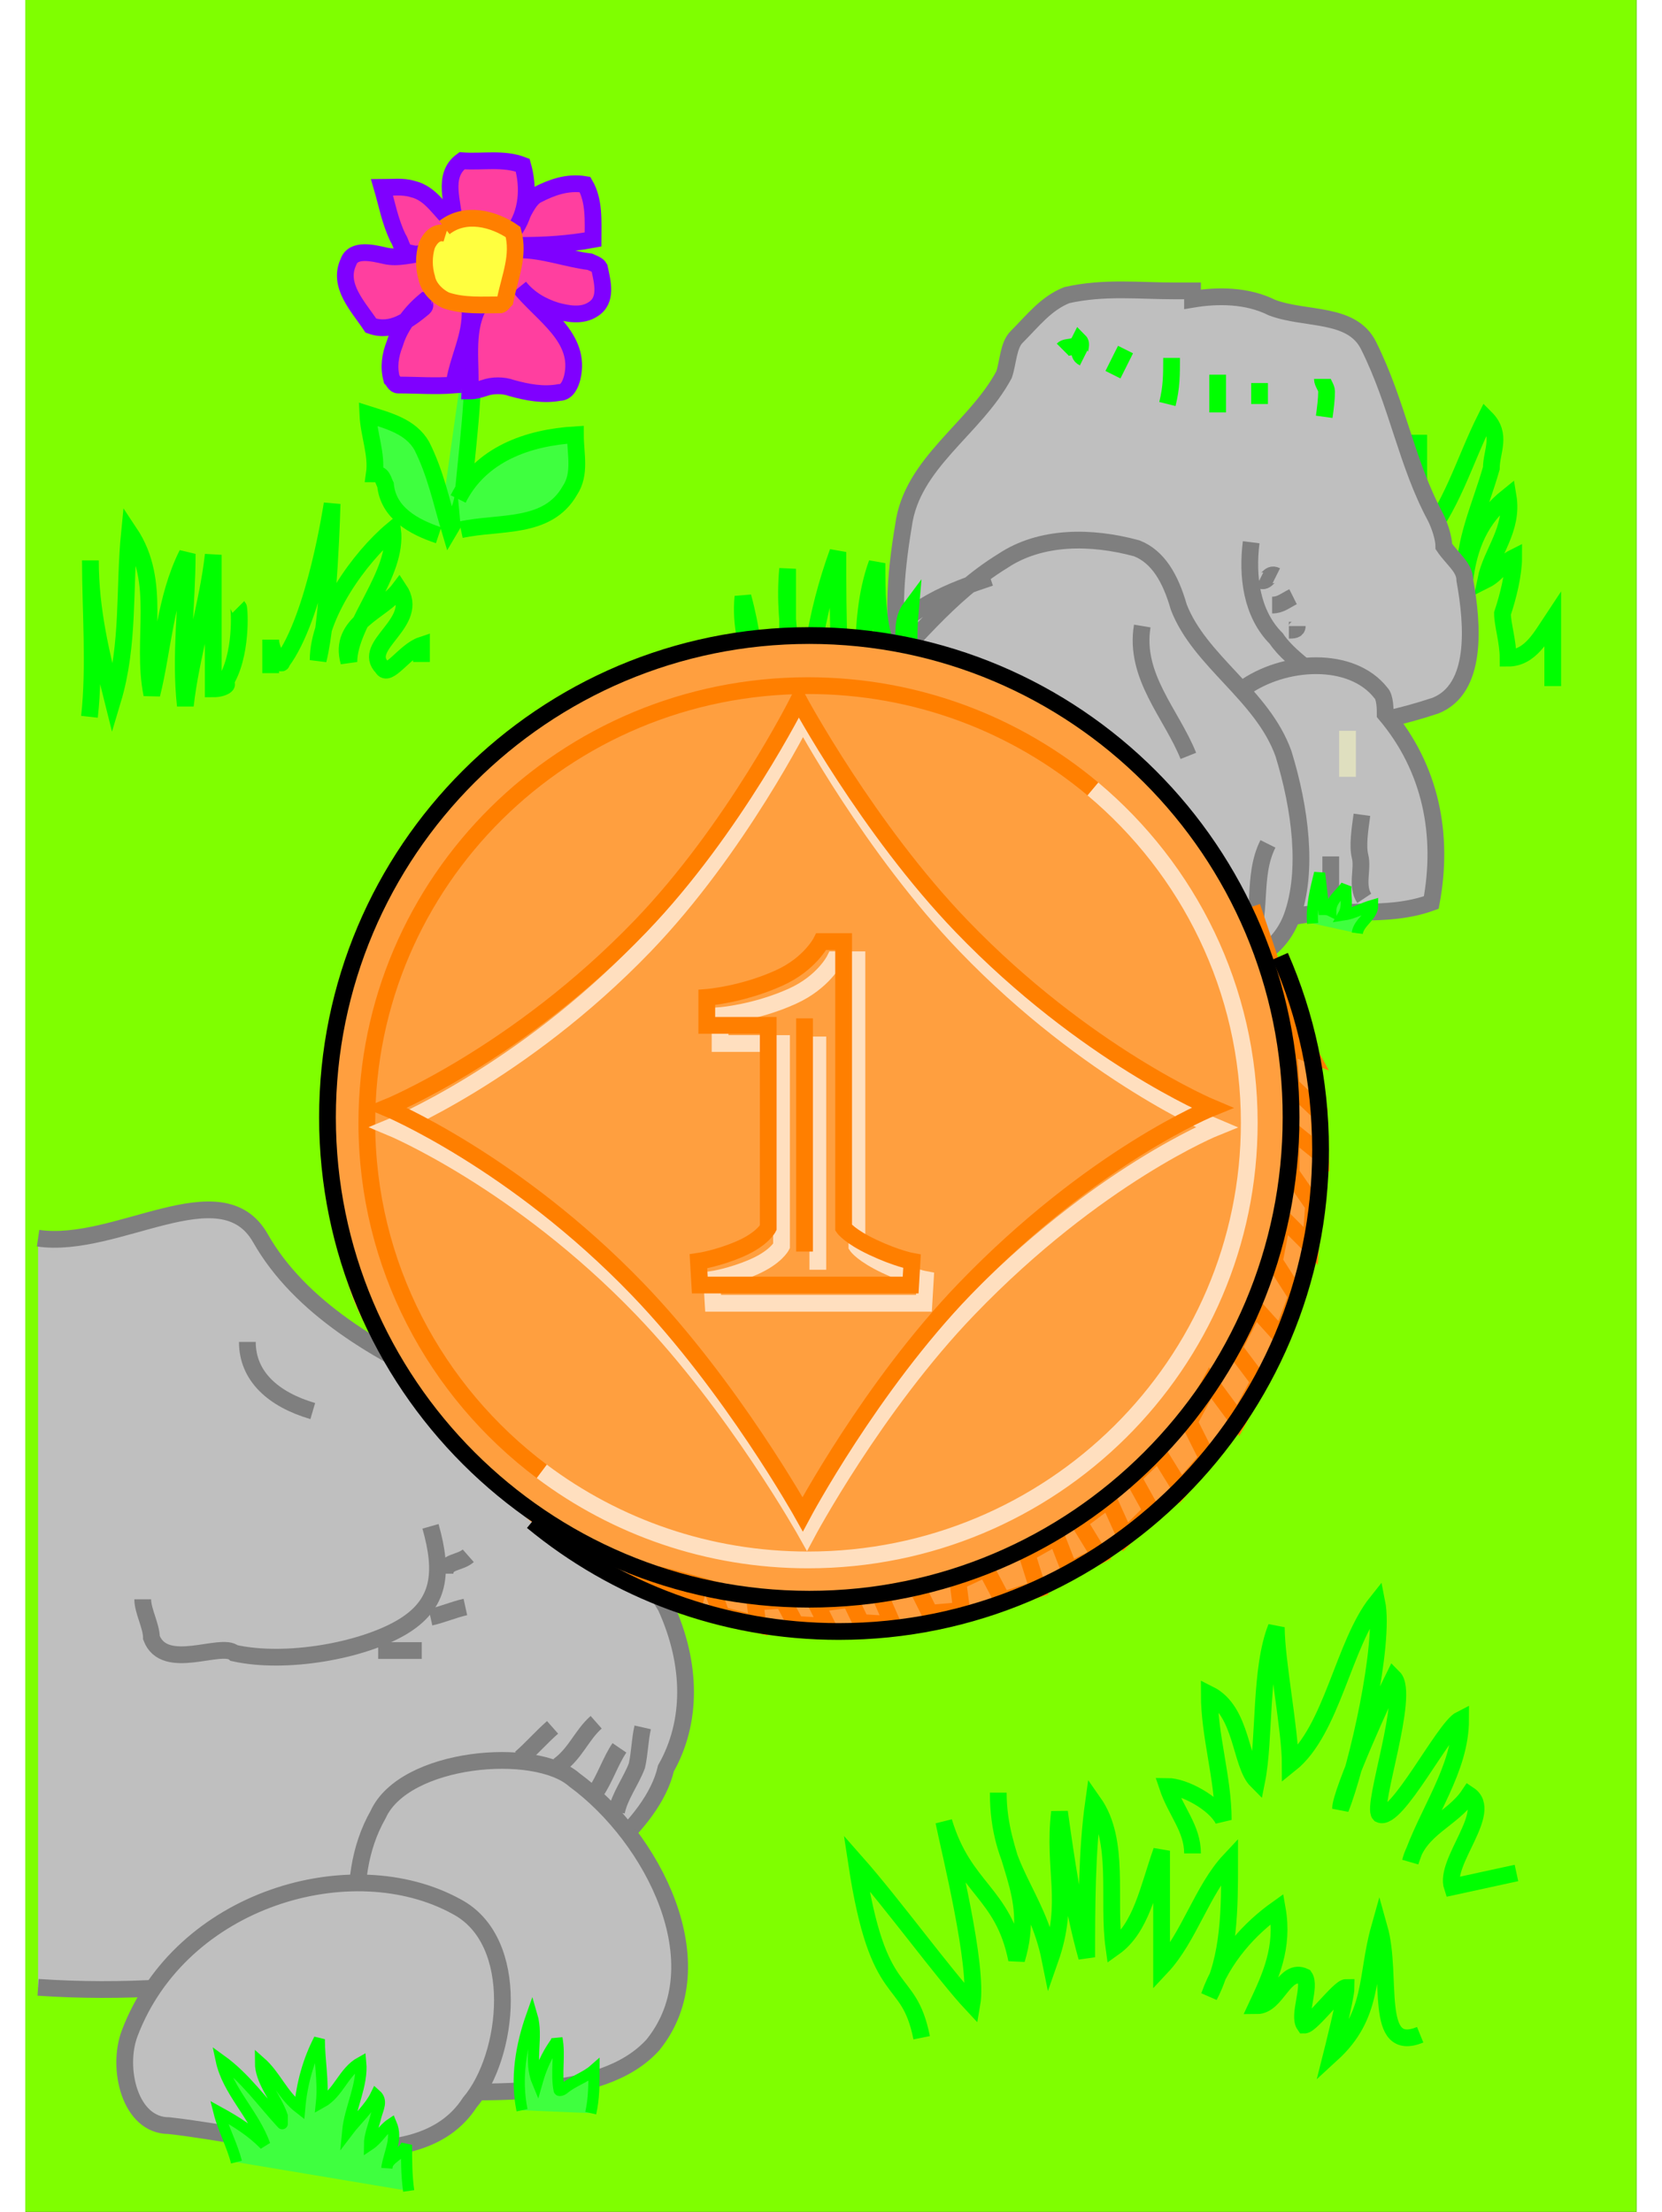 <svg xmlns="http://www.w3.org/2000/svg"
	xmlns:xlink="http://www.w3.org/1999/xlink"
	viewBox="26.9 0 577 792"
	width="605.313" height="805.486">
<rect x="26.9" y="0" width="577" height="792" fill="#333333" stroke="none"/>
<g>
<path fill="#7fff00" stroke="none" d="
M 603.868 792
L 603.868 0
L 26.868 0
L 26.868 792
L 603.868 792
z"/>
</g>
<g>
<path fill="#3fff3f" stroke-width="6" stroke="#00ff00" d="M 174.868 191.667C 165.868 188.667 156.868 183.667 155.868 173.667C 154.868 171.667 154.868 169.667 151.868 169.667C 152.868 162.667 149.868 155.667 149.535 148.333C 156.868 150.667 164.868 152.667 168.868 159.667C 173.868 169.667 175.868 179.667 178.868 189.667C 181.868 184.667 183.868 179.667 183.868 174.667C 185.868 153.667 188.868 132.667 186.11 110.746C 186.868 107.667 187.868 103.667 187.868 99.667"/>
<path fill="#7fff00" stroke-width="6" stroke="#00ff00" d="M 523.868 171.667C 525.868 165.667 525.868 161.667 525.868 155.667C 525.868 169.667 525.868 181.667 525.868 195.667C 537.868 181.667 541.868 165.667 549.868 149.667C 555.868 155.667 551.868 161.667 551.868 167.667C 547.868 181.667 541.868 193.667 542.368 207.667C 543.868 195.667 547.868 185.667 557.868 177.667C 559.868 189.667 551.868 197.667 549.868 207.667C 553.868 205.667 555.868 201.667 559.868 199.667C 559.868 205.667 557.868 213.667 555.868 219.667C 555.868 223.667 557.868 229.667 557.868 235.667C 565.868 235.667 569.868 227.667 573.868 221.667C 573.868 229.667 573.868 237.667 573.868 245.667"/>
<path fill="#bfbfbf" stroke-width="6" stroke="#7f7f7f" d="M 438.868 104.167C 425.368 104.167 413.368 102.667 399.868 105.667C 392.368 108.667 387.868 114.667 381.868 120.667C 378.868 123.667 378.868 129.667 377.368 134.167C 366.868 153.667 344.368 165.667 341.368 188.167C 338.368 206.167 336.868 224.167 341.368 240.667C 345.868 255.667 366.868 257.167 380.368 258.667C 431.368 261.667 482.368 269.167 531.868 252.667C 546.868 246.667 545.368 224.167 542.368 207.667C 542.368 203.167 537.868 200.167 534.868 195.667C 534.868 192.667 533.368 188.167 531.868 185.167C 521.368 165.667 518.368 144.667 507.868 123.667C 501.868 111.667 485.368 114.667 473.368 110.167C 464.368 105.667 453.868 105.667 444.868 107.167C 444.868 105.667 444.868 104.167 444.868 104.167C 443.368 104.167 440.368 104.167 438.868 104.167z"/>
<path fill="#bfbfbf" stroke-width="6" stroke="#7f7f7f" d="M 465.868 194.167C 464.368 206.167 465.868 219.667 474.868 228.667C 480.868 237.667 492.868 242.167 495.868 252.667"/>
<path fill="#bfbfbf" stroke-width="6" stroke="#7f7f7f" d="M 468.868 207.667C 471.868 209.167 471.868 204.667 474.868 206.167"/>
<path fill="#bfbfbf" stroke-width="6" stroke="#7f7f7f" d="M 473.368 216.667C 476.368 216.667 477.868 215.167 480.868 213.667"/>
<path fill="#bfbfbf" stroke-width="6" stroke="#7f7f7f" d="M 479.368 225.667C 480.868 225.667 482.368 225.667 482.368 224.167"/>
<path fill="#bfbfbf" stroke-width="6" stroke="#7f7f7f" d="M 462.868 246.667C 477.476 236.043 501.868 234.667 512.368 248.167C 513.868 249.667 513.868 254.167 513.868 255.667C 530.368 275.167 534.868 299.167 530.368 323.167C 513.868 329.167 497.368 324.667 480.431 328.354C 477.868 327.667 473.368 326.167 470.368 324.667C 462.868 315.667 455.368 309.667 453.868 297.667C 452.368 279.667 446.368 258.667 462.868 246.667z"/>
<path fill="#bfbfbf" stroke-width="6" stroke="#7f7f7f" d="M 327.431 247.354C 343.931 230.854 357.431 212.854 376.931 200.854C 390.431 191.854 408.431 191.854 424.931 196.354C 432.431 199.354 436.931 206.854 439.931 217.354C 447.431 236.854 469.931 248.854 477.431 269.854C 483.431 289.354 486.431 311.854 480.431 328.354C 471.431 352.354 438.431 349.354 414.431 349.354C 390.431 322.354 367.931 296.854 345.431 266.854C 337.931 254.854 327.431 241.354 334.931 230.854C 342.431 217.354 358.931 211.354 372.431 206.854"/>
<path fill="#bfbfbf" stroke-width="6" stroke="#7f7f7f" d="M 446.368 338.167C 458.368 335.167 458.368 324.667 456.868 315.667C 456.868 315.667 455.368 315.667 456.868 315.667C 455.368 315.667 456.868 315.667 456.868 315.667"/>
<path fill="#bfbfbf" stroke-width="6" stroke="#7f7f7f" d="M 471.868 302.167C 465.868 314.167 470.368 327.667 464.368 339.667"/>
<path fill="#bfbfbf" stroke-width="6" stroke="#7f7f7f" d="M 494.368 306.667C 494.368 312.667 494.368 320.167 494.368 326.167"/>
<path fill="#bfbfbf" stroke-width="6" stroke="#00ff00" d="M 491.368 135.667C 491.368 137.167 492.868 138.667 492.868 140.167C 492.868 142.916 492.465 146.069 492.028 149.256"/>
<path fill="#bfbfbf" stroke-width="6" stroke="#7f7f7f" d="M 505.528 291.756C 504.773 297.261 503.918 302.866 504.868 306.667C 506.018 311.268 503.368 317.167 506.368 321.667"/>
<path fill="#bfbfbf" stroke-width="6" stroke="#7f7f7f" d="M 426.868 224.167C 423.868 242.167 437.368 255.667 443.368 270.667"/>
<path fill="#bfbfbf" stroke-width="6" stroke="#dfdfbf" d="M 500.368 261.667C 500.368 267.667 500.368 272.167 500.368 278.167"/>
<path fill="#bfbfbf" stroke-width="6" stroke="#00ff00" d="M 398.368 125.167C 399.868 123.667 402.868 125.167 404.368 122.167C 405.868 123.667 402.868 126.667 405.868 128.167"/>
<path fill="#bfbfbf" stroke-width="6" stroke="#00ff00" d="M 420.868 125.167C 419.368 128.167 417.868 131.167 416.368 134.167"/>
<path fill="#bfbfbf" stroke-width="6" stroke="#00ff00" d="M 437.368 128.167C 437.368 134.167 437.368 138.667 435.868 144.667"/>
<path fill="#bfbfbf" stroke-width="6" stroke="#00ff00" d="M 453.868 134.167C 453.868 138.667 453.868 143.167 453.868 147.667"/>
<path fill="#bfbfbf" stroke-width="6" stroke="#00ff00" d="M 468.868 137.167C 468.868 140.167 468.868 141.667 468.868 144.667"/>
<path fill="#bfbfbf" stroke-width="6" stroke="#7f7f7f" d="M 31.445 443.367C 59.551 447.494 97.025 418.606 111.077 443.367C 125.13 468.128 153.236 484.636 181.341 497.017C 190.71 505.27 195.394 513.524 200.078 525.905C 214.131 546.539 242.236 550.666 256.289 575.427C 265.658 596.062 265.658 616.696 256.289 633.204C 251.605 653.838 223.499 674.472 204.762 682.726C 148.551 703.36 92.34 715.741 31.445 711.614"/>
<path fill="#bfbfbf" stroke-width="6" stroke="#7f7f7f" d="M 148.551 732.249C 148.551 703.36 139.183 674.472 153.236 649.711C 162.604 629.077 209.447 624.95 223.499 637.33C 251.605 657.965 275.026 703.36 251.605 732.249C 232.868 752.883 190.71 748.756 157.92 748.756C 157.92 740.502 148.551 740.502 148.551 732.249z"/>
<path fill="#bfbfbf" stroke-width="6" stroke="#7f7f7f" d="M 64.235 728.122C 82.557 679.695 143.867 662.092 181.341 682.726C 204.762 695.107 200.078 736.375 186.025 752.883C 167.288 781.771 115.762 765.264 78.288 761.137C 64.235 761.137 59.551 740.502 64.235 728.122z"/>
<path fill="#bfbfbf" stroke-width="6" stroke="#7f7f7f" d="M 106.393 480.509C 106.393 492.89 115.762 501.143 129.814 505.27"/>
<path fill="#3fff3f" stroke-width="4" stroke="#00ff00" d="M 102.49 774.205C 100.928 768.015 97.805 762.512 96.244 756.322C 102.49 759.761 107.955 763.2 112.639 768.015C 108.735 757.01 99.367 748.756 97.025 737.751C 105.612 743.941 111.858 752.883 118.884 760.449C 118.884 761.137 118.884 758.385 118.884 757.698C 116.542 750.82 111.077 745.317 111.077 738.439C 116.542 743.254 118.884 750.132 125.13 754.946C 125.911 746.005 128.253 737.751 132.156 730.185C 132.156 737.751 133.718 745.317 132.937 752.883C 139.183 749.444 140.744 741.878 146.99 738.439C 147.771 746.693 143.086 754.946 142.306 763.2C 145.429 759.073 150.113 754.946 152.455 750.132C 154.797 752.195 153.236 754.946 152.455 757.698C 151.674 761.137 150.113 764.576 150.113 768.015C 153.236 765.951 154.797 762.512 157.92 760.449C 160.262 765.951 157.139 770.766 156.358 776.269C 156.358 772.83 161.823 771.454 163.385 768.015C 163.385 773.517 163.385 779.02 164.166 784.522"/>
<path fill="#3fff3f" stroke-width="4" stroke="#00ff00" d="M 204.762 755.634C 202.42 744.285 204.372 732.592 208.276 721.587C 210.618 729.497 207.104 737.751 210.227 745.317C 211.398 741.19 212.96 737.407 215.302 733.624C 216.083 732.249 217.254 731.217 217.254 729.841C 218.425 736.032 216.863 742.222 218.034 748.412C 218.034 748.756 219.205 748.412 219.596 748.068C 222.719 745.317 227.403 743.941 230.526 741.19C 230.526 746.349 230.526 751.507 229.355 756.666"/>
<path fill="#3fff3f" stroke-width="4" stroke="#00ff00" d="M 487.868 330.667C 487.368 324.667 488.868 318.667 490.368 312.667C 490.868 317.167 491.368 321.167 491.868 325.667C 492.868 325.667 493.368 325.667 494.368 326.167C 494.368 322.167 497.868 320.167 499.868 317.167C 499.368 320.667 500.868 324.167 498.868 327.667C 502.368 327.167 505.868 325.167 509.368 324.167C 509.368 328.167 504.368 330.167 503.868 334.167"/>
<path fill="none" stroke-width="6" stroke="#7f7f7f" d="M 68.919 572.676C 68.919 576.803 72.042 582.305 72.042 586.432C 76.726 598.813 97.025 587.808 101.709 591.935C 120.446 596.062 147.51 591.018 161.563 582.764C 175.616 574.51 176.657 563.047 171.973 546.539"/>
<path fill="none" stroke-width="6" stroke="#7f7f7f" d="M 177.177 563.505C 177.177 558.92 182.382 559.837 185.505 557.086"/>
<path fill="none" stroke-width="6" stroke="#7f7f7f" d="M 171.973 579.096C 176.136 578.178 180.3 576.344 184.464 575.427"/>
<path fill="none" stroke-width="6" stroke="#7f7f7f" d="M 153.236 591.018C 158.44 591.018 163.645 591.018 168.85 591.018"/>
<path fill="none" stroke-width="6" stroke="#7f7f7f" d="M 204.242 629.535C 208.406 625.867 211.528 622.199 215.692 618.53"/>
<path fill="none" stroke-width="6" stroke="#7f7f7f" d="M 217.774 632.286C 224.02 627.701 226.102 621.281 231.306 616.696"/>
<path fill="none" stroke-width="6" stroke="#7f7f7f" d="M 231.306 641.457C 234.429 636.872 236.511 630.452 239.634 625.867"/>
<path fill="none" stroke-width="6" stroke="#7f7f7f" d="M 238.593 648.794C 239.634 643.292 243.798 637.789 245.88 632.286C 246.921 627.701 246.921 623.116 247.962 618.53"/>
<path fill="#7fff00" stroke-width="6" stroke="#00ff00" d="M 444.868 663.667C 444.868 654.667 438.868 648.667 435.868 639.667C 441.868 639.667 452.868 645.667 455.868 651.667C 455.868 636.667 450.868 621.667 450.868 606.667C 462.868 612.667 461.868 631.667 467.868 637.667C 470.868 622.667 468.868 597.667 474.868 582.667C 474.868 594.667 479.868 619.667 479.868 631.667C 494.868 619.667 498.868 588.667 510.868 573.667C 513.868 588.667 503.868 632.667 497.868 647.667C 497.868 641.667 513.868 606.667 516.868 600.667C 522.868 606.667 508.868 646.667 511.868 649.667C 517.868 652.667 534.868 618.667 540.868 615.667C 540.868 633.667 528.868 648.667 522.868 666.667C 525.868 654.667 537.868 651.667 543.868 642.667C 552.868 648.667 534.868 666.667 537.868 675.667L 560.868 670.667"/>
<path fill="#7fff00" stroke-width="6" stroke="#00ff00" d="M 347.868 729.667C 342.994 705.391 332.389 718.867 324.546 667.049C 337.618 681.854 356.12 707.263 365.868 717.667C 368.253 704.09 357.83 662.416 355.801 652.307C 363.112 676.583 376.994 677.391 381.868 701.667C 389.179 677.391 375.297 666.179 375.297 641.903C 375.297 669.647 388.994 677.391 393.868 701.667C 401.179 680.859 394.793 669.647 397.23 648.839C 399.667 666.179 402.104 683.519 406.978 700.859C 406.978 683.519 406.978 662.711 409.415 645.371C 419.163 659.243 414.289 680.051 416.726 697.391C 426.474 690.455 428.911 676.583 433.785 662.711C 433.785 676.583 433.785 690.455 433.785 704.327C 443.533 693.923 448.407 676.583 458.155 666.179C 458.155 683.519 458.155 700.859 450.844 714.731C 455.718 700.859 465.466 690.455 475.214 683.519C 477.651 697.391 472.777 707.795 467.903 718.199C 475.214 718.199 477.651 704.327 484.962 707.795C 487.399 711.263 482.525 721.667 484.962 725.135C 487.399 725.135 497.431 711.667 499.868 711.667C 499.868 715.135 494.711 735.539 494.711 735.539C 509.868 721.667 506.896 707.795 511.77 690.455C 516.644 707.795 509.333 735.539 526.392 728.603"/>
<path fill="#7fff00" stroke-width="6" stroke="#00ff00" d="M 281.868 293.667C 281.868 277.667 271.868 265.667 271.868 249.667C 275.868 261.667 281.868 271.667 289.868 281.667C 289.868 259.667 289.868 235.667 283.868 213.667C 281.868 233.667 293.868 251.667 299.868 269.667C 299.868 247.667 299.868 225.667 299.868 203.667C 297.868 225.667 303.868 245.667 307.868 265.667C 305.868 243.667 309.868 219.667 317.868 197.667C 317.868 221.667 317.868 243.667 321.868 267.667C 329.868 245.667 323.868 223.667 331.868 201.667C 331.868 211.667 331.868 221.667 334.931 230.854C 337.868 241.667 335.868 253.667 335.868 265.667C 335.868 257.667 333.868 247.667 337.868 245.667C 345.868 239.667 337.868 225.667 343.868 217.667C 341.868 239.667 345.868 261.667 345.868 283.667C 347.868 273.667 351.868 263.667 355.868 255.667C 353.868 259.667 357.868 265.667 357.868 269.667"/>
<path fill="#7fff00" stroke-width="6" stroke="#00ff00" d="M 114.743 241.042C 114.743 237.042 114.743 233.042 114.743 229.042C 114.743 233.042 118.743 239.042 118.743 237.042C 130.743 221.042 136.743 180.375 136.743 180.375C 136.743 180.375 135.743 220.375 131.743 236.375C 131.743 220.375 146.41 199.708 158.41 189.708C 160.41 205.708 142.743 223.042 142.743 237.042C 138.743 223.042 154.743 219.042 160.743 211.042C 168.743 223.042 146.743 231.042 154.743 239.042C 156.743 243.042 162.743 233.042 168.743 231.042C 168.743 233.042 168.743 235.042 168.743 237.042"/>
<path fill="#7fff00" stroke-width="6" stroke="#00ff00" d="M 49.847 256.667C 51.847 238.667 50.181 218.667 50.181 200.667C 50.181 218.667 54.181 234.667 58.181 250.667C 64.181 230.667 62.181 210.667 64.181 190.667C 76.181 208.667 68.181 228.667 72.181 248.667C 76.181 232.667 76.847 214.333 84.847 198.333C 84.847 216.333 82.181 234.667 84.181 252.667C 86.181 234.667 92.181 216.667 94.181 198.667C 94.181 214.667 94.181 230.667 94.181 246.667C 98.181 246.667 100.181 244.667 98.181 244.667C 104.669 234.933 103.581 217.733 103.181 217.333"/>
<path fill="#ff3f9f" stroke-width="6" stroke="#7f00ff" d="M 167.799 91.601C 166.655 91.069 164.938 90.537 163.794 90.537C 161.505 89.474 161.505 86.814 160.36 85.219C 157.499 79.369 156.355 72.987 154.638 67.137C 158.072 67.137 162.077 66.605 165.51 67.669C 172.377 69.264 175.238 75.646 180.388 79.901C 180.388 80.433 180.388 80.964 180.388 81.496C 180.388 80.964 180.388 80.433 180.388 79.901C 186.11 80.964 191.832 81.496 197.554 82.56C 203.952 83.749 204.993 72.455 210.143 69.796C 215.293 67.137 221.015 65.01 227.31 66.073C 230.743 71.923 230.171 79.369 230.171 85.751C 221.587 87.346 213.004 87.878 204.421 87.878"/>
<path fill="#ff3f9f" stroke-width="6" stroke="#7f00ff" d="M 203.849 89.474C 212.432 89.474 220.443 92.664 229.026 93.728C 230.171 94.26 231.887 94.792 232.459 95.855C 233.604 101.173 235.321 107.555 230.171 110.746C 226.165 113.405 221.015 112.342 217.01 111.278C 211.86 109.683 207.282 107.023 203.849 102.769C 211.952 112.81 226.165 120.851 222.732 135.21C 222.16 137.337 221.015 140.528 218.154 140.528C 212.432 141.592 206.71 140.528 200.988 138.933C 198.127 137.869 194.121 137.869 191.26 138.933C 189.543 139.465 187.827 139.996 186.11 139.996C 186.682 130.424 184.393 119.255 188.971 110.214"/>
<path fill="#ff3f9f" stroke-width="6" stroke="#7f00ff" d="M 170.088 90.537C 165.51 91.069 160.36 92.664 155.783 91.601C 151.205 90.537 144.338 88.942 142.622 93.728C 138.616 102.237 146.055 109.683 150.633 116.596C 158.072 119.255 164.366 114.469 169.516 110.214C 171.233 108.619 167.227 107.555 172.377 107.555C 171.805 107.555 170.66 107.555 170.088 107.555C 164.938 111.81 160.933 117.128 159.216 122.978C 157.499 127.233 156.927 131.487 158.072 135.742C 158.644 136.274 159.216 137.869 160.36 137.869C 167.227 137.869 173.521 138.401 180.388 137.869C 181.532 128.828 186.682 120.319 186.11 110.746"/>
<path fill="#ff3f9f" stroke-width="6" stroke="#7f00ff" d="M 180.388 79.901C 180.388 72.987 175.81 62.883 183.249 57.564C 190.688 58.096 198.127 56.501 204.993 59.16C 207.282 67.137 206.71 76.178 201.56 83.092"/>
<path fill="#ffff3f" stroke-width="6" stroke="#ff7f00" d="M 177.527 83.624C 174.094 82.56 171.805 85.219 170.66 87.878C 169.516 91.601 169.516 95.855 170.66 99.578C 171.233 102.769 174.094 105.96 177.527 107.555C 183.821 109.683 190.688 109.151 196.982 109.151C 197.554 109.151 198.127 108.087 198.699 107.555C 200.415 99.046 203.849 91.601 201.56 83.092C 194.693 78.305 184.393 75.646 176.955 81.496"/>
<path fill="#3fff3f" stroke-width="6" stroke="#00ff00" d="M 181.868 178.667C 189.868 162.667 206.868 156.667 223.868 155.667C 223.868 162.667 225.868 169.667 221.868 175.667C 213.868 189.667 196.868 186.667 182.868 189.667"/>
</g>
<g>
<path fill="#ff9f3f" stroke="none" d="M 188.181 276.667C 188.181 276.667 217.181 238.667 267.181 231.667C 317.181 224.667 370.181 227.667 418.181 267.667C 466.181 307.667 489.181 366.667 492.181 401.667C 495.181 436.667 478.181 487.667 455.181 516.667C 432.181 545.667 403.181 567.667 362.181 576.667C 321.181 585.667 272.181 586.667 236.181 565.667C 200.181 544.667 150.181 489.667 142.181 458.667C 134.181 427.667 132.181 355.667 149.181 328.667C 166.181 301.667 188.181 276.667 188.181 276.667z"/>
<path fill="none" stroke-width="6" stroke="#ffdfbf" d="M 409.171 282.487C 443.431 311.2 465.184 354.104 465.184 402.042C 465.184 488.489 394.442 558.571 307.181 558.571C 271.35 558.571 238.305 546.755 211.799 526.842"/>
<path fill="none" stroke-width="6" stroke="#ff7f00" d="M 211.799 526.842C 173.751 498.259 149.177 452.993 149.177 402.042C 149.177 315.594 219.919 245.513 307.181 245.513C 346.053 245.513 381.648 259.42 409.171 282.487"/>
<path fill="none" stroke-width="6" stroke="#ff7f00" d="M 466.181 324.667L 479.181 363.167L 487.181 377.667L 479.181 374.667L 480.181 388.667L 490.181 398.167L 490.681 413.167L 480.181 404.667L 480.181 420.167L 488.181 431.667L 487.181 446.167L 477.181 436.167L 474.181 451.667L 482.181 464.167L 476.681 478.667L 467.181 468.167L 459.681 482.667L 468.681 494.667L 461.181 508.667L 451.181 495.167L 443.681 509.167L 450.181 522.167L 440.681 533.167L 432.681 520.167L 423.514 529L 430.181 541L 420.847 550.333L 414.847 537L 404.181 545L 411.514 557L 400.847 562.333L 396.181 550.333L 385.514 556.333L 389.514 569L 376.847 573L 370.847 561.667L 360.847 566.333L 362.181 576.667L 350.847 577.667L 346.181 568.333L 332.847 571L 337.514 581.667L 326.181 581L 322.181 572.667L 310.181 574.333L 314.181 582.333L 302.847 581.667L 298.181 573L 288.181 573.667L 289.181 581.667L 276.181 578.333L 272.847 569C 272.847 569 245.514 561 245.514 563C 245.514 565 270.181 571.667 270.181 571.667"/>
<path fill="none" stroke-width="6" stroke="#ffdfbf" d="M 306.746 549.184C 306.746 549.184 331.057 503.556 364.668 468.65C 410.773 420.768 453.318 403.65 453.318 403.65C 453.318 403.65 407.961 384.65 363.668 338.65C 330.057 303.743 305.289 257.65 305.289 257.65C 305.289 257.65 282.279 303.743 248.668 338.65C 204.376 384.65 157.668 403.65 157.668 403.65C 157.668 403.65 203.376 422.65 247.668 468.65C 281.279 503.556 306.746 549.184 306.746 549.184z"/>
<g>
<path fill="none" stroke-width="6" stroke="#ffdfbf" d="M 335.181 453.167C 343.681 457.167 349.181 458.167 349.181 458.167L 348.681 466.667L 273.181 466.667L 272.681 458.167C 272.681 458.167 279.681 457.167 287.681 453.667C 295.681 450.167 297.681 446.167 297.681 446.167L 297.681 373.667L 275.681 373.667L 275.681 363.667C 275.681 363.667 288.41 362.699 301.681 356.667C 312.681 351.667 316.681 343.667 316.681 343.667L 324.681 343.667L 324.681 446.167C 324.681 446.167 326.681 449.167 335.181 453.167z"/>
<path fill="none" stroke-width="6" stroke="#ffdfbf" d="M 310.681 371.167L 310.681 454.667"/>
</g>
<g>
<path fill="none" stroke-width="6" stroke="#ff7f00" d="M 330.418 446.65C 338.918 450.65 344.418 451.65 344.418 451.65L 343.918 460.15L 268.418 460.15L 267.918 451.65C 267.918 451.65 274.918 450.65 282.918 447.15C 290.918 443.65 292.918 439.65 292.918 439.65L 292.918 367.15L 270.918 367.15L 270.918 357.15C 270.918 357.15 283.648 356.182 296.918 350.15C 307.918 345.15 311.918 337.15 311.918 337.15L 319.918 337.15L 319.918 439.65C 319.918 439.65 321.918 442.65 330.418 446.65z"/>
<path fill="none" stroke-width="6" stroke="#ff7f00" d="M 305.918 364.65L 305.918 448.15"/>
</g>
</g>
<g>
<path fill="none" stroke-width="6" stroke="#000000" d="M 208.433 544.802C 238.258 569.415 276.493 584.201 318.181 584.201C 413.467 584.201 490.715 506.953 490.715 411.667C 490.715 387.037 485.554 363.613 476.254 342.416"/>
<path fill="none" stroke-width="6" stroke="#000000" d="M 307.618 572.638C 402.905 572.638 480.152 495.391 480.152 400.104C 480.152 304.818 402.905 227.57 307.618 227.57C 212.332 227.57 135.084 304.818 135.084 400.104C 135.084 495.391 212.332 572.638 307.618 572.638z"/>
<path fill="none" stroke-width="6" stroke="#ff7f00" d="M 305.258 542.201C 305.258 542.201 329.57 496.573 363.181 461.667C 409.286 413.785 451.831 396.667 451.831 396.667C 451.831 396.667 406.473 377.667 362.181 331.667C 328.57 296.76 303.801 250.667 303.801 250.667C 303.801 250.667 280.791 296.76 247.181 331.667C 202.888 377.667 156.18 396.667 156.18 396.667C 156.18 396.667 201.888 415.667 246.181 461.667C 279.791 496.573 305.258 542.201 305.258 542.201z"/>
</g>
</svg>
